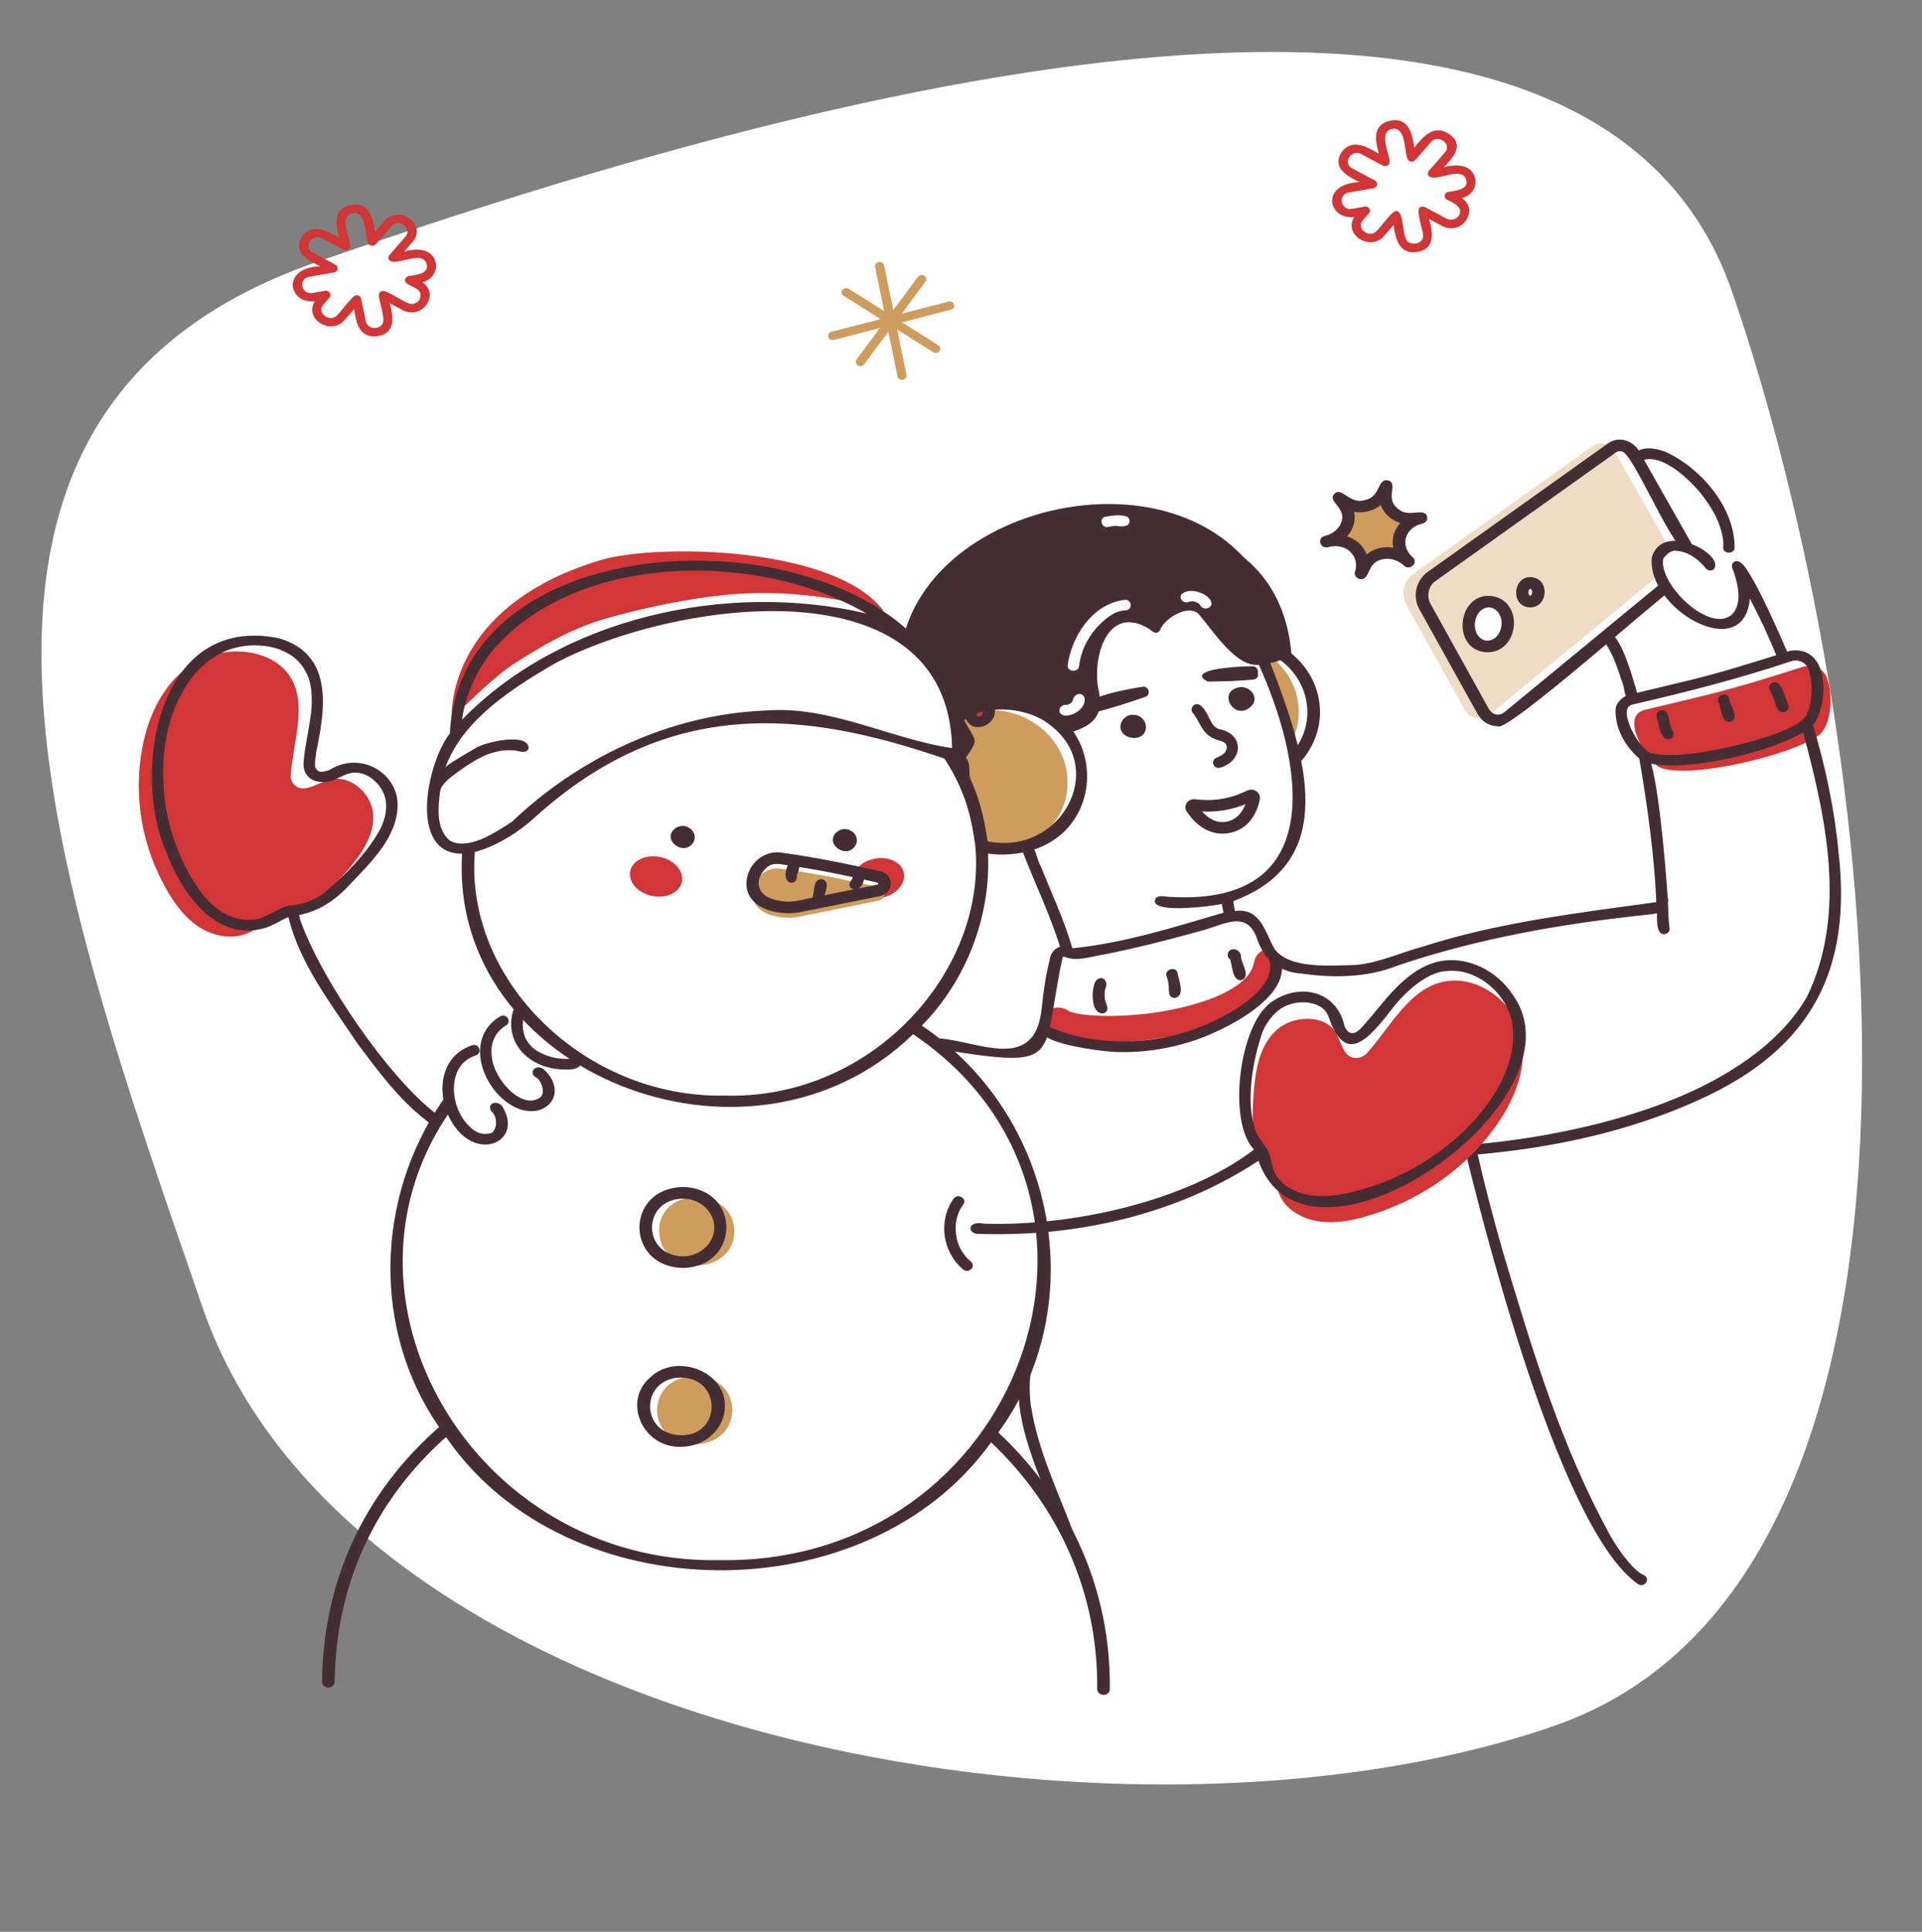 <svg width="393" height="395" viewBox="0 0 393 395" fill="none" xmlns="http://www.w3.org/2000/svg">
<rect x="0" y="0" width="393" height="395" fill="#808080" stroke="none"/>
<g clip-path="url(#clip0_359_9295)">
<path d="M41.397 267.268C11.051 179.302 -23.704 84.091 65.108 53.453C153.92 22.815 323.835 -28.273 354.181 59.693C384.526 147.659 406.421 322.323 317.609 352.961C228.797 383.598 71.743 355.234 41.397 267.268Z" fill="white"/>
<path d="M76.618 68.8C73.217 68.822 72.818 65.624 72.396 63.225L70.449 65.451C67.635 68.735 62.053 65.127 64.398 61.583C59.168 62.339 57.198 54.82 65.477 54.431C62.874 53.243 59.919 51.536 61.678 48.49C63.788 45.443 66.861 47.172 69.37 48.641C68.667 46.026 67.963 42.677 71.739 41.9C75.515 41.122 76.242 44.73 76.664 47.409L78.588 45.184C81.636 41.705 87.382 45.962 84.381 49.44L82.668 51.428C85.225 50.693 88.462 50.801 89.095 53.762C89.493 55.469 88.227 57.305 86.374 57.716C90.056 60.2 86.28 65.516 82.317 63.398L79.69 61.994C80.511 64.932 80.98 68.497 76.618 68.8ZM72.935 60.373C73.151 60.374 73.359 60.444 73.526 60.569C73.692 60.695 73.807 60.87 73.85 61.065L74.812 65.71C75.07 67.158 77.274 67.59 78.118 66.337C78.986 65.559 77.485 61.41 77.462 60.481C77.65 57.327 83.091 62.944 84.638 62.08C86.186 61.756 86.491 59.66 85.084 58.99L83.302 58.04C83.135 57.951 83.002 57.817 82.921 57.657C82.84 57.496 82.814 57.317 82.847 57.142C82.881 56.968 82.972 56.807 83.107 56.681C83.243 56.556 83.417 56.472 83.607 56.441C85.014 56.225 87.711 56.03 87.265 54.086C86.491 50.845 80.909 54.669 79.549 53.157C79.451 53.004 79.406 52.827 79.418 52.65C79.431 52.472 79.501 52.303 79.619 52.163L82.926 48.36C84.427 46.675 81.519 44.514 80.042 46.264L76.852 49.937C76.74 50.063 76.592 50.157 76.424 50.208C76.257 50.26 76.078 50.266 75.906 50.228C75.735 50.19 75.578 50.108 75.455 49.991C75.332 49.875 75.247 49.729 75.21 49.57C74.6 48.144 74.929 43.001 72.091 43.585C69.253 44.168 71.575 48.641 71.598 50.153C71.63 50.315 71.612 50.481 71.544 50.633C71.478 50.785 71.365 50.917 71.219 51.012C71.074 51.107 70.903 51.162 70.725 51.171C70.547 51.18 70.37 51.141 70.215 51.061L65.805 48.727C63.765 47.604 61.889 50.586 63.953 51.666L68.573 54.107C68.739 54.194 68.873 54.326 68.955 54.485C69.038 54.644 69.066 54.823 69.035 54.997C69.004 55.171 68.917 55.332 68.784 55.459C68.651 55.586 68.479 55.672 68.291 55.706L63.249 56.592C60.904 56.959 61.584 60.352 63.929 59.898L66.462 59.466C67.283 59.293 67.916 60.265 67.377 60.849L66.134 62.275C64.609 63.96 67.541 66.121 68.995 64.392C69.488 64.046 72.208 60.179 72.935 60.373Z" fill="#D13535"/>
<path d="M289.151 51.601C285.799 51.644 285.33 48.36 284.93 46.026L283.008 48.252C280.169 51.514 274.588 47.928 276.933 44.363C271.703 45.119 269.734 37.6 278.011 37.233C275.409 36.023 272.477 34.337 274.212 31.269C276.346 28.223 279.419 29.951 281.929 31.42C281.225 28.806 280.522 25.479 284.297 24.679C288.073 23.88 288.801 27.509 289.199 30.189C290.934 27.985 293.209 25.284 296.352 27.445C299.495 29.605 297.15 32.241 295.204 34.208C297.783 33.473 300.997 33.603 301.652 36.541C301.831 37.398 301.646 38.286 301.136 39.021C300.625 39.757 299.829 40.284 298.909 40.495C302.591 43.002 298.838 48.317 294.874 46.199L292.224 44.795C293.068 47.712 293.539 51.277 289.151 51.601ZM285.471 43.153C287.323 43.174 286.501 48.922 288.121 49.592C289.738 50.261 291.31 49.289 290.957 47.863C291.005 47.193 289.388 42.785 290.372 42.397C290.517 42.301 290.691 42.247 290.87 42.239C291.049 42.232 291.226 42.271 291.38 42.353L295.79 44.709C296.213 44.928 296.714 44.986 297.183 44.869C297.653 44.752 298.053 44.469 298.299 44.082C299.377 42.44 297.103 41.424 295.861 40.819C295.11 40.452 295.32 39.35 296.141 39.242C297.571 39.004 300.269 38.81 299.823 36.865C299.05 33.624 293.443 37.47 292.083 35.936C291.992 35.781 291.95 35.606 291.963 35.43C291.975 35.254 292.041 35.085 292.154 34.942L295.461 31.161C296.962 29.454 294.055 27.315 292.599 29.044L289.388 32.738C289.273 32.864 289.123 32.957 288.953 33.008C288.786 33.058 288.605 33.063 288.433 33.022C288.26 32.981 288.105 32.897 287.984 32.777C287.862 32.658 287.778 32.51 287.745 32.349C287.159 30.923 287.486 25.803 284.65 26.364C281.811 26.926 284.109 31.442 284.134 32.954C284.166 33.116 284.147 33.282 284.078 33.434C284.012 33.587 283.899 33.718 283.754 33.813C283.61 33.908 283.438 33.964 283.259 33.972C283.082 33.981 282.905 33.943 282.749 33.862L278.34 31.507C276.3 30.383 274.424 33.365 276.512 34.445L281.131 36.887C281.297 36.976 281.43 37.109 281.512 37.27C281.592 37.43 281.619 37.61 281.585 37.785C281.552 37.959 281.461 38.12 281.326 38.245C281.19 38.371 281.015 38.455 280.826 38.486L275.784 39.371C273.462 39.739 274.142 43.131 276.464 42.699L279.021 42.245C279.842 42.072 280.474 43.045 279.912 43.628L278.668 45.054C277.167 46.739 280.076 48.9 281.554 47.172C282.023 46.826 284.766 42.958 285.471 43.153Z" fill="#D13535"/>
<path d="M175.918 74.85C175.733 74.853 175.552 74.8 175.402 74.699C175.199 74.571 175.058 74.375 175.009 74.153C174.961 73.931 175.01 73.7 175.144 73.51L187.692 56.614C187.83 56.426 188.043 56.296 188.284 56.252C188.525 56.207 188.776 56.252 188.982 56.376C189.187 56.508 189.329 56.707 189.377 56.933C189.425 57.159 189.376 57.393 189.24 57.586L176.692 74.483C176.605 74.597 176.489 74.69 176.355 74.754C176.22 74.818 176.07 74.851 175.918 74.85Z" fill="#CE9C5C"/>
<path d="M170.243 69.534C170.023 69.527 169.812 69.449 169.648 69.313C169.484 69.177 169.378 68.993 169.347 68.791C169.316 68.59 169.363 68.386 169.48 68.213C169.597 68.041 169.775 67.912 169.985 67.849L193.79 61.713C193.913 61.661 194.046 61.634 194.181 61.634C194.316 61.634 194.449 61.661 194.572 61.713C194.695 61.764 194.804 61.84 194.892 61.934C194.98 62.028 195.045 62.139 195.082 62.258C195.12 62.377 195.129 62.503 195.109 62.626C195.089 62.749 195.041 62.866 194.967 62.971C194.893 63.075 194.796 63.163 194.682 63.229C194.568 63.295 194.44 63.339 194.306 63.355L170.501 69.513L170.243 69.534Z" fill="#CE9C5C"/>
<path d="M184.432 77.659C184.216 77.662 184.005 77.594 183.837 77.468C183.67 77.341 183.557 77.164 183.518 76.967L178.944 54.583C178.92 54.471 178.921 54.355 178.946 54.243C178.971 54.132 179.02 54.025 179.089 53.931C179.159 53.836 179.249 53.755 179.353 53.693C179.456 53.631 179.573 53.588 179.695 53.567C179.937 53.529 180.186 53.581 180.388 53.71C180.589 53.839 180.728 54.036 180.774 54.259L185.347 76.643C185.388 76.866 185.333 77.096 185.192 77.281C185.052 77.467 184.838 77.595 184.596 77.637L184.432 77.659Z" fill="#CE9C5C"/>
<path d="M191.374 72.171C191.182 72.174 190.993 72.121 190.835 72.019L172.494 60.481C172.291 60.354 172.149 60.158 172.101 59.936C172.053 59.714 172.101 59.483 172.236 59.293C172.379 59.104 172.595 58.974 172.841 58.929C173.086 58.885 173.34 58.93 173.55 59.055L191.89 70.615C192.045 70.721 192.16 70.869 192.22 71.038C192.28 71.208 192.282 71.39 192.226 71.56C192.17 71.73 192.057 71.88 191.905 71.989C191.753 72.099 191.567 72.162 191.374 72.171Z" fill="#CE9C5C"/>
<path d="M338.568 113.569L339.248 117.588L336.692 119.684L304.701 146.022C302.918 147.47 300.55 147.038 299.424 145.007L287.486 123.53C286.385 121.52 286.994 118.798 288.823 117.48L325.738 91.163C327.216 90.104 329.234 90.688 330.242 92.459L340.327 110.263L340.984 111.387C341.992 113.18 339.999 112.381 338.568 113.569Z" fill="#EFDCC4"/>
<path d="M306.272 148.507C304.514 148.485 302.988 147.535 302.121 145.979L290.183 124.502C288.777 121.974 289.528 118.668 291.873 116.983L328.788 90.666C330.969 89.067 333.994 90.082 335.213 92.351L345.767 110.954C345.845 111.094 345.891 111.245 345.904 111.401C345.917 111.556 345.898 111.713 345.845 111.861C345.794 112.01 345.71 112.147 345.599 112.266C345.491 112.385 345.355 112.483 345.205 112.553C342.742 114.649 333.783 91.854 331.485 92.286C331.289 92.244 331.083 92.245 330.887 92.29C330.693 92.335 330.51 92.423 330.359 92.546L293.444 118.862C292.082 119.835 291.638 121.909 292.482 123.422L304.396 144.899C305.099 146.173 306.53 146.541 307.68 145.568L339.669 119.23C339.795 119.126 339.941 119.047 340.101 118.996C340.261 118.945 340.429 118.924 340.597 118.934C340.766 118.944 340.93 118.985 341.081 119.054C341.231 119.124 341.366 119.22 341.475 119.338C341.593 119.451 341.685 119.584 341.742 119.73C341.801 119.877 341.827 120.033 341.818 120.188C341.81 120.344 341.766 120.497 341.692 120.636C341.616 120.776 341.511 120.901 341.382 121.002C339.787 121.693 307.985 150.019 306.272 148.507Z" fill="#452D34"/>
<path d="M307.726 125.042C308.877 127.138 308.336 129.968 306.459 131.394C304.585 132.82 302.051 132.302 300.878 130.163C299.706 128.024 300.293 125.172 302.215 123.767C304.139 122.363 306.554 122.968 307.726 125.042Z" fill="white"/>
<path d="M304.162 133.382C296.54 133.188 297.876 120.656 305.381 121.931C311.643 123.227 310.588 133.317 304.162 133.382ZM304.419 124.199C301.042 124.372 300.457 130.163 303.764 130.984C306.555 131.286 307.774 127.613 306.578 125.582C306.084 124.74 305.358 124.221 304.419 124.199Z" fill="#452D34"/>
<path d="M314.317 120.051C314.809 120.937 314.597 122.104 313.824 122.687C313.05 123.27 311.995 123.033 311.502 122.147C311.01 121.261 311.244 120.073 312.018 119.511C312.791 118.949 313.824 119.165 314.317 120.051Z" fill="white"/>
<path d="M312.887 124.199C308.666 124.134 309.298 117.328 313.497 118.063C316.945 118.733 316.452 124.199 312.887 124.199ZM312.933 120.375C312.465 120.505 312.371 121.563 312.865 121.823C313.356 121.715 313.474 120.613 312.933 120.375Z" fill="#452D34"/>
<path d="M278.317 117.242C279.559 112.921 275.877 109.572 271.187 110.738C275.877 109.572 277.214 104.969 273.766 101.793C277.214 104.969 282.209 103.716 283.453 99.373C282.209 103.716 285.868 107.065 290.558 105.898C285.868 107.065 284.531 111.667 287.979 114.822C284.531 111.667 279.559 112.921 278.317 117.242Z" fill="#CE9C5C"/>
<path d="M278.318 118.43C278.119 118.429 277.925 118.386 277.748 118.306C277.571 118.226 277.415 118.109 277.293 117.966C277.173 117.823 277.087 117.656 277.045 117.479C277.003 117.301 277.005 117.117 277.051 116.94C278.129 113.59 275.151 110.89 271.54 111.884C269.943 112.294 269.217 109.982 270.86 109.593C272.5 109.204 273.885 108.102 274.283 106.698C275.361 103.868 271.328 102.506 272.852 100.972C274.376 99.438 276.041 103.263 279.091 102.247C282.35 101.642 281.554 97.796 283.781 98.228C286.01 98.66 283.194 101.901 285.68 103.868C287.862 106.158 291.098 103.587 291.803 105.596C291.889 105.9 291.841 106.222 291.67 106.494C291.498 106.765 291.216 106.963 290.889 107.044C287.229 107.865 286.151 111.603 288.894 113.979C290.09 115.06 288.262 116.788 287.088 115.665C285.917 114.541 284.156 114.001 282.655 114.368C279.466 115.038 280.24 118.344 278.318 118.43ZM275.432 109.68C276.357 109.974 277.199 110.457 277.895 111.093C278.588 111.729 279.118 112.502 279.443 113.353C280.175 112.757 281.047 112.324 281.99 112.088C282.935 111.852 283.924 111.819 284.884 111.992C284.696 111.108 284.726 110.195 284.974 109.324C285.221 108.452 285.68 107.643 286.315 106.957C285.395 106.659 284.558 106.174 283.867 105.538C283.177 104.903 282.651 104.132 282.328 103.284C281.587 103.875 280.71 104.304 279.763 104.54C278.819 104.775 277.826 104.811 276.862 104.645C277.056 105.529 277.028 106.443 276.78 107.315C276.533 108.188 276.072 108.996 275.432 109.68Z" fill="#452D34"/>
<path d="M342.226 112.597C342.367 112.618 342.392 112.597 342.344 112.597H342.226Z" fill="#452D34"/>
<path d="M353.931 125.82C353.837 125.841 353.789 125.885 353.789 125.906L353.883 125.842L353.931 125.82Z" fill="#452D34"/>
<path d="M340.022 114.368V114.303H339.999L340.022 114.368Z" fill="#452D34"/>
<path d="M347.434 100.475C349.966 103.608 351.679 106.504 352.265 110.004V109.853C352.382 110.546 352.406 111.25 352.336 111.948C352.311 113.331 354.681 113.353 354.681 111.948C354.729 104.04 348.16 95.96 340.679 92.438C333.995 89.866 332.612 94.728 336.012 94.08C339.765 92.87 344.807 97.429 347.434 100.475Z" fill="#452D34"/>
<path d="M264.127 151.683L258.218 133.166C261.451 135.085 263.828 138.011 264.914 141.411C266 144.811 265.72 148.457 264.127 151.683Z" fill="#CE9C5C"/>
<path d="M218.205 158.489C218.003 156.56 217.39 154.686 216.401 152.974C215.41 151.263 214.065 149.748 212.44 148.516C210.816 147.284 208.943 146.359 206.931 145.794C204.918 145.229 202.803 145.035 200.709 145.223C198.059 145.46 196.441 145.676 194.775 146.606C195.244 148.421 197.731 149.652 197.989 151.575C198.153 152.699 197.871 154.708 196.675 154.578C195.878 155.659 200.451 172.62 200.92 172.879C202.586 173.83 202.257 174.176 204.321 173.981C213.117 173.203 219.074 166.613 218.205 158.489Z" fill="#CE9C5C"/>
<path d="M262.86 133.339C258.427 92.222 190.648 105.942 198.669 146.843C200.006 148.442 201.858 147.362 202.257 145.698C198.903 107.044 254.651 98.466 262.86 133.339Z" fill="#D13535"/>
<path d="M269.827 144.056C269.408 140.008 267.325 136.26 264.011 133.577C264.03 133.499 264.039 133.419 264.034 133.339C259.999 91.076 191.046 105.207 197.097 144.488C192.688 146.433 195.01 148.399 196.675 151.618C195.502 153.196 194.33 154.665 195.315 156.112C196.3 157.56 195.315 158.856 196.065 160.283C198.012 164.453 198.739 168.601 199.161 171.086C199.419 174.651 201.319 174.521 204.087 174.737C228.877 175.256 228.033 141.204 203.407 142.695C203.687 133.145 207.228 123.854 215.344 118.128C227.212 109.55 247.357 110.933 256.646 122.514C259.039 125.517 260.913 128.607 261.5 131.913C259.903 131.012 258.149 130.369 256.316 130.012C256.147 129.963 255.968 129.948 255.791 129.966C255.613 129.985 255.444 130.037 255.29 130.119C255.135 130.201 255.002 130.312 254.897 130.444C254.79 130.576 254.716 130.727 254.678 130.887C254.638 131.047 254.636 131.213 254.67 131.373C254.705 131.534 254.773 131.687 254.874 131.822C254.975 131.957 255.107 132.071 255.257 132.157C255.41 132.244 255.577 132.3 255.754 132.323C258.799 132.934 261.551 134.421 263.618 136.569C265.683 138.717 266.954 141.415 267.247 144.272C267.447 146.047 267.259 147.84 266.695 149.547C266.131 151.254 265.201 152.84 263.963 154.211C263.746 154.456 263.641 154.77 263.672 155.085C263.702 155.4 263.866 155.691 264.127 155.896C264.363 156.062 264.651 156.152 264.948 156.156C265.14 156.155 265.329 156.115 265.504 156.041C265.678 155.966 265.832 155.858 265.956 155.724C267.405 154.11 268.493 152.249 269.158 150.246C269.823 148.244 270.05 146.14 269.827 144.056ZM203.43 145.115C207.44 144.812 211.85 145.936 214.664 148.204C226.673 157.236 216.822 175.04 201.952 172.036C201.272 168.536 200.85 164.647 198.434 159.332C197.965 157.906 198.622 156.501 197.519 154.902C200.263 150.84 199.536 151.791 197.168 147.297C197.273 147.198 197.391 147.111 197.519 147.038C198.974 150.279 203.782 148.269 203.43 145.115ZM200.732 146.281H200.709C200.686 146.325 200.662 146.325 200.592 146.389C200.521 146.454 200.521 146.433 200.521 146.454C200.521 146.46 200.519 146.465 200.515 146.469C200.51 146.473 200.504 146.476 200.498 146.476C200.504 146.476 200.51 146.473 200.515 146.469C200.519 146.465 200.521 146.46 200.521 146.454C200.401 146.51 200.266 146.531 200.132 146.516C199.998 146.501 199.873 146.449 199.771 146.368C199.748 146.238 199.701 146.065 199.677 145.914C200.136 145.744 200.606 145.6 201.084 145.482C200.967 145.72 200.873 146.022 200.732 146.26C200.592 146.498 200.756 146.238 200.732 146.281ZM216.353 114.865C205.893 120.548 201.108 132.604 201.037 143.04C200.464 143.166 199.9 143.325 199.349 143.516C196.98 115.297 232.746 98.704 254.84 117.588C244.591 109.464 228.29 107.865 216.353 114.865Z" fill="#452D34"/>
<path d="M200.521 146.455L200.593 146.389C200.577 146.389 200.553 146.411 200.521 146.455Z" fill="#452D34"/>
<path d="M256.411 196.885C256.387 196.95 256.387 197.036 256.364 197.122L256.482 196.388C256.375 197.094 256.169 197.783 255.87 198.44L256.152 197.792C255.817 198.533 255.375 199.231 254.84 199.866L255.308 199.305C254.546 200.196 253.664 200.995 252.681 201.681L253.268 201.27C251.477 202.502 249.521 203.519 247.452 204.296L248.155 204.015C243.77 205.721 239.102 206.693 234.41 207.299L235.186 207.19C230.589 207.731 225.922 207.969 221.325 207.45L222.098 207.536C220.738 207.364 219.353 207.125 218.088 206.628L218.791 206.909C215.227 204.166 210.935 208.378 214.734 211.014C220.27 213.803 227.07 213.218 233.145 212.808C242.69 211.706 253.643 209.805 259.953 202.524C266.401 194.314 257.255 191.527 256.411 196.885Z" fill="#D13535"/>
<path d="M336.294 145.158C347.714 142.37 352.429 141.593 368.564 136.364C369.052 136.204 369.566 136.135 370.083 136.16C370.599 136.186 371.104 136.306 371.568 136.513C372.033 136.72 372.449 137.01 372.792 137.367C373.133 137.723 373.395 138.139 373.561 138.589C374.944 142.349 374.405 148.507 371.871 150.365C366.478 154.384 345.228 159.461 339.389 156.912C336.997 155.875 330.992 146.454 336.294 145.158Z" fill="#D13535"/>
<path d="M109.64 220.305C110.718 221.019 111.07 222.725 111 223.331C110.959 223.536 110.904 223.738 110.836 223.936C110.837 223.919 110.846 223.903 110.859 223.892C110.851 223.901 110.844 223.912 110.84 223.922C110.836 223.935 110.835 223.945 110.836 223.957C110.789 224.043 110.789 224.043 110.789 224.001C110.743 224.099 110.688 224.192 110.625 224.282C106.872 227.264 101.079 220.76 100.587 216.309C100.477 215.549 100.461 214.78 100.54 214.019V214.084C100.68 212.989 101.124 211.948 101.83 211.058C102.288 210.523 102.834 210.056 103.448 209.675C104.761 208.984 103.565 207.104 102.275 207.817C95.028 212.095 98.335 222.315 104.597 226.011C110.859 229.705 116.441 224.108 111.586 219.031C109.686 216.957 107.81 219.486 109.64 220.305Z" fill="#452D34"/>
<path d="M110.836 223.957L110.789 224.022L110.836 223.978V223.957Z" fill="#452D34"/>
<path d="M100.539 214.019C100.563 213.933 100.563 213.868 100.539 214.019V214.019Z" fill="#452D34"/>
<path d="M100.797 227.566C100.936 227.767 101.061 227.976 101.172 228.192C100.961 227.804 101.266 228.366 101.266 228.452C101.266 228.538 101.36 228.905 101.407 229.013V229.185C101.43 229.473 101.43 229.763 101.407 230.051C101.243 230.763 101.243 230.763 100.891 231.304C100.539 231.844 100.75 231.476 100.352 231.693C99.868 231.836 99.357 231.888 98.85 231.844C97.866 231.671 97.866 231.649 97.045 231.195L96.787 231.023C93.058 228.171 91.861 222.574 93.597 218.924C94.254 217.713 94.864 217.086 95.849 216.46C96.282 216.197 96.746 215.979 97.232 215.812C98.686 215.423 98.053 213.327 96.599 213.715C88.531 216.33 89.164 226.853 94.23 231.8C99.296 236.748 106.356 232.773 102.955 226.658C101.923 224.433 98.897 225.751 100.797 227.566Z" fill="#452D34"/>
<path d="M116.769 216.611L116.91 216.439C117.003 216.416 117.168 216.33 117.027 216.374H116.957C116.277 216.569 115.549 216.546 114.353 216.439C112.524 216.244 109.663 215.293 108.208 213.478L108.326 213.587C107.953 213.159 107.646 212.687 107.411 212.181C107.599 212.527 107.434 212.225 107.388 212.116C107.194 211.65 107.061 211.165 106.989 210.668V210.626H106.965V210.54C106.879 209.793 106.887 209.038 106.989 208.292C107.012 208.097 106.989 208.357 106.989 208.378C107.059 207.429 107.974 205.895 106.496 205.484C106.198 205.416 105.883 205.458 105.617 205.598C105.351 205.739 105.153 205.969 105.066 206.241C102.72 213.047 108.208 218.75 115.667 218.685C120.615 218.966 119.044 214.645 116.769 216.611Z" fill="#452D34"/>
<path d="M106.989 210.692C107.012 210.518 106.966 210.496 106.966 210.562C106.962 210.599 106.97 210.637 106.989 210.671V210.692Z" fill="#452D34"/>
<path d="M210.818 287.567C210.56 286.293 210.419 282.534 210.724 281.128C211.029 279.724 208.8 279.206 208.45 280.546C207.253 289.879 211.404 298.933 214.711 307.576C215.626 309.887 216.565 312.199 217.455 314.533C217.542 314.803 217.74 315.033 218.007 315.175C218.274 315.316 218.588 315.356 218.885 315.289C219.472 315.116 219.918 314.533 219.706 313.948C216.47 305.263 212.248 296.728 210.818 287.567Z" fill="#452D34"/>
<path d="M249.938 170.459C246.044 170.459 243.558 167.348 242.644 165.922C242.472 165.661 242.381 165.362 242.381 165.058C242.381 164.753 242.472 164.454 242.644 164.193C242.821 163.935 243.072 163.725 243.37 163.588C243.669 163.451 244 163.392 244.332 163.416L245.387 163.523C248.37 163.785 251.372 163.284 254.066 162.076L255.051 161.644C255.344 161.507 255.672 161.449 256 161.475C256.327 161.502 256.64 161.613 256.903 161.795C257.164 161.98 257.368 162.225 257.489 162.506C257.613 162.787 257.653 163.094 257.608 163.394C257.255 165.252 255.941 169.638 251.087 170.373C250.708 170.433 250.323 170.462 249.938 170.459ZM245.787 165.922C246.888 167.154 248.53 168.363 250.664 168.039C252.799 167.715 254.112 165.965 254.676 164.431C251.885 165.579 248.837 166.091 245.787 165.922Z" fill="#452D34"/>
<path d="M231.854 146.195L231.715 146.152C229.884 146.065 228.501 148.096 229.345 149.587C230.189 151.078 233.146 151.51 234.06 149.739C234.975 147.967 233.403 146.13 231.854 146.195Z" fill="#452D34"/>
<path d="M254.395 140.556L253.855 140.469C248.413 140.966 252.425 147.988 255.966 144.272C257.349 142.716 255.896 140.793 254.395 140.556Z" fill="#452D34"/>
<path d="M233.691 140.412C231.628 140.724 220.984 142.524 221.64 144.895C221.717 145.08 221.842 145.245 222.005 145.374C222.168 145.503 222.365 145.592 222.575 145.634C222.715 145.727 222.879 145.788 223.05 145.811C223.223 145.833 223.398 145.817 223.561 145.765C227.129 144.832 230.667 143.75 234.127 142.51C235.38 142.149 235.012 140.304 233.691 140.412Z" fill="#452D34"/>
<path d="M257.192 137.564C257.196 137.521 257.224 137.458 257.229 137.393C257.255 136.832 256.812 136.236 256.155 136.231C255.496 136.226 249.745 136.346 247.153 137.218L247.128 137.216C245.65 137.715 245.119 138.413 246.942 139.37C250.075 139.34 253.211 139.244 256.319 138.952C257.13 138.838 257.377 138.141 257.192 137.564Z" fill="#452D34"/>
<path d="M244.027 145.914C245.81 148.356 245.833 150.603 249.679 151.51C249.953 151.597 250.208 151.728 250.429 151.899C250.218 151.618 250.57 152.137 250.664 152.137C250.759 152.137 250.525 151.921 250.641 152.115L250.759 152.31C250.734 152.31 250.664 152.05 250.734 152.266C250.776 152.379 250.809 152.495 250.829 152.612C250.875 152.763 250.829 152.396 250.829 152.547V153.066C250.852 152.936 250.852 152.893 250.829 152.979C250.786 153.33 250.629 153.661 250.384 153.93L250.454 153.844C250.454 153.952 249.727 154.47 249.961 154.297C249.658 154.514 249.326 154.695 248.976 154.838H249.046C247.452 155.14 247.898 157.344 249.492 156.977C254.276 155.551 254.464 150.062 249.281 149.09C248.993 148.98 248.717 148.842 248.46 148.68L248.578 148.744C247.381 147.859 247.052 145.72 245.692 144.423C244.332 143.127 242.971 144.942 244.027 145.936V145.914Z" fill="#452D34"/>
<path d="M212.787 177.071C211.966 175.883 211.686 172.123 209.785 172.49C209.223 172.663 208.755 173.247 208.964 173.808C211.662 180.766 214.969 187.529 217.079 194.659C217.455 196.02 219.729 195.458 219.331 194.098C217.666 188.262 215.039 182.71 212.787 177.071Z" fill="#452D34"/>
<path d="M251.064 195.567C251.148 195.819 251.322 196.039 251.556 196.193C252.002 197.769 252.049 200.73 253.901 200.407C255.802 199.607 253.831 197.036 253.76 195.632C253.76 193.708 250.712 193.492 251.064 195.567ZM251.345 195.632L251.44 195.825C251.398 195.765 251.367 195.7 251.345 195.632Z" fill="#452D34"/>
<path d="M225.922 204.273C225.836 203.648 225.844 203.017 225.945 202.394C226.977 200.017 224.725 199.261 223.927 200.816C223.131 202.373 222.99 207.385 225.592 207.213C227.305 206.651 225.874 204.9 225.922 204.273Z" fill="#452D34"/>
<path d="M238.516 199.521C238.725 200.133 238.874 200.763 238.962 201.4C238.939 201.314 238.939 201.205 238.914 201.119C239.173 202.113 238.539 203.971 240.204 204.057C242.455 203.669 241.002 200.342 240.768 198.936C240.533 197.532 238.093 198.159 238.516 199.521Z" fill="#452D34"/>
<path d="M340.445 145.352C340.245 145.248 340.014 145.201 339.786 145.216C339.557 145.23 339.336 145.307 339.155 145.436C338.972 145.565 338.835 145.74 338.759 145.941C338.685 146.141 338.675 146.357 338.732 146.562C339.155 147.988 339.296 150.365 340.75 151.121C342.296 151.359 342.392 149.933 342.039 149.479C341.241 148.269 341.477 146.217 340.445 145.352Z" fill="#452D34"/>
<path d="M351.303 143.386C352.006 144.574 351.796 147.859 353.837 147.578C355.806 146.757 353.673 144.207 353.555 142.803C353.437 141.398 350.88 142.025 351.303 143.386Z" fill="#452D34"/>
<path d="M363.242 139.518C363.015 139.467 362.779 139.477 362.56 139.548C362.339 139.618 362.149 139.746 362.006 139.916C361.865 140.085 361.779 140.289 361.762 140.503C361.743 140.716 361.792 140.93 361.905 141.117C362.187 141.701 362.373 142.111 362.701 142.868C363.031 143.624 363.242 145.914 364.907 145.59C365.469 145.417 365.915 144.834 365.703 144.272C365 142.889 364.673 140.275 363.242 139.518Z" fill="#452D34"/>
<path d="M335.73 152.504C335.543 152.244 335.659 152.44 335.73 152.504V152.504Z" fill="#452D34"/>
<path d="M375.929 174.219C375.108 165.447 373.256 156.761 370.723 148.269C374.03 143.905 374.194 131.891 366.078 133.058L365.423 133.253C364.391 130.919 359.394 119.1 356.439 115.449L356.346 115.492C355.384 114.152 353.93 114.757 354.165 116.032C355.268 118.863 356.557 123.616 353.93 125.82H353.953C353.907 125.82 353.812 125.906 353.789 125.906C353.511 126.087 353.212 126.239 352.898 126.36H352.968C347.903 128.024 339.178 118.949 340.092 114.282L340.374 113.85C340.609 113.572 340.877 113.318 341.171 113.094L341.077 113.18C341.412 112.918 341.805 112.726 342.226 112.618H342.203C344.782 112.597 346.706 113.915 348.442 115.773C348.794 116.378 349.545 116.961 350.318 116.507C353.227 113.612 340.092 106.396 337.77 113.871C336.528 124.48 356.628 136.018 357.799 122.406C359.817 126.187 361.575 130.012 363.194 133.944C363.194 133.947 363.194 133.95 363.196 133.952C363.198 133.955 363.198 133.957 363.202 133.959C363.204 133.961 363.206 133.963 363.21 133.964C363.211 133.965 363.215 133.966 363.217 133.966C357.519 135.737 351.82 137.531 346.004 138.957C342.251 139.886 338.498 140.75 334.745 141.658C333.949 139 331.133 128.261 328.295 129.428C327.78 129.731 327.521 130.401 327.874 130.897C329.821 133.728 330.617 136.213 331.602 139.216C332.025 139.929 332.048 141.312 332.448 142.284C331.392 142.803 330.405 144.013 330.36 144.92C330.101 148.615 332.211 152.591 335.191 155.097C336.833 164.582 338.334 175.515 338.662 184.46C322.62 186.686 306.437 188.566 291.004 193.534C286.408 194.766 282.045 196.862 277.237 197.316C272.312 197.402 263.729 198.245 260.633 194.075C258.686 190.747 257.817 185.519 252.47 186.276C252.495 185.756 252.213 184.871 252.19 184.244C273.907 176.163 267.247 154.859 259.741 135.564C261.288 135.305 263.048 134.765 262.86 133.339C257.162 89.261 193.274 97.904 184.831 129.882C190.319 133.879 194.517 142.435 195.901 152.223C196.065 153.39 193.392 153.217 194.048 154.233C193.884 155.464 192.969 157.647 196.933 156.977C196.276 154.643 195.62 154.881 197.918 152.05C198.598 151.143 195.057 147.448 195.924 146.713C202.187 141.55 213.726 143.861 218.205 149.933C226.227 147.945 225.171 143.71 224.421 139.972C223.647 132.648 227.189 123.659 235.138 128.694C236.007 129.579 236.944 129.688 237.32 128.542C238.609 126.036 243.301 123.465 245.201 125.669C248.226 129.234 252.775 136.45 257.396 135.932C266.051 154.967 272.29 185.217 239.43 183.402C238.282 183.423 236.241 182.689 236.123 184.309C236.357 186.772 247.687 185.303 249.843 184.849C249.913 185.433 250.079 186.037 250.173 186.621C240.04 189.58 229.791 192.866 219.19 193.903H219.144C218.98 193.924 219.003 193.838 219.144 193.88C216.822 192.736 214.804 194.184 214.593 196.474C213.772 199.651 213.351 202.804 212.998 206.176C211.661 219.463 200.099 212.873 191.914 212.311C190.46 211.944 189.803 214.061 191.281 214.386C207.956 217.108 212.154 217.411 214.077 212.116C217.267 214.04 226.789 215.163 228.642 215.121C233.195 215.231 237.735 214.647 242.08 213.392C248.344 211.793 262.227 205.181 262.109 198.052C263.298 198.636 264.611 198.975 265.955 199.045C272.594 200.017 279.513 199.931 285.75 197.446C302.215 191.871 319.454 188.847 336.856 187.032C337.515 186.988 338.166 186.888 338.803 186.729C338.78 188.673 338.803 190.986 340.21 191.028C340.795 191.007 341.453 190.553 341.382 189.949C341.171 188.199 341.148 186.448 341.054 184.698C341.121 184.251 341.098 183.797 340.984 183.359C340.936 182.365 339.601 163.135 337.629 156.156C345.487 157.711 361.529 153.93 368.683 149.76C373.396 167.218 377.712 186.858 369.456 203.863C363.57 213.996 352.006 220.997 340.75 225.34C330.337 229.403 318.116 232.039 307.492 233.357C304.701 233.703 301.888 233.984 299.072 234.135C297.571 234.135 297.525 236.339 299.072 236.295L299.823 236.251C304.678 256.021 319.665 313.475 335.027 323.975C336.317 324.666 337.536 322.808 336.199 322.116C335.833 321.948 335.488 321.746 335.168 321.511C333.244 320.086 330.992 316.974 329.398 314.231C319.242 295.907 313.285 275.879 307.351 256.13C305.452 249.475 303.694 242.799 302.145 236.058C317.766 234.675 333.362 231.304 347.457 224.865C371.005 214.235 378.627 197.662 375.929 174.219ZM245.364 210C236.357 213.694 224.373 214.019 215.414 210.323C215.174 210.202 214.924 210.102 214.663 210.021C215.414 206.779 215.883 202.134 217.29 195.674L217.643 195.632C220.175 196.734 223.202 195.523 225.829 195.156C232.277 193.859 238.657 192.26 244.966 190.49C250.009 189.322 255.004 185.605 257.137 192.239C257.473 193.206 257.947 194.129 258.545 194.982C258.564 195.117 258.612 195.247 258.69 195.361C258.766 195.477 258.869 195.577 258.991 195.653L259.177 195.783L259.343 195.977V196.019L259.389 196.063L259.53 196.279C259.614 196.504 259.677 196.736 259.718 196.971C260.258 202.545 251.978 207.343 245.364 210ZM369.574 145.828C368.237 149.868 351.983 153.368 346.167 154.081C343.822 154.341 339.601 154.751 337.183 153.844L337.324 153.887L337.183 153.822L336.949 153.693C336.501 153.334 336.094 152.936 335.73 152.504H335.753C333.642 150.127 332.143 146.238 332.752 144.942C332.83 144.721 332.977 144.526 333.173 144.38H333.103L333.198 144.337C333.191 144.337 333.185 144.339 333.181 144.343C333.177 144.347 333.173 144.353 333.173 144.358L333.267 144.294L333.455 144.186L333.573 144.142C333.693 144.12 333.812 144.083 333.924 144.034C344.923 141.506 355.83 138.698 366.479 135.132C366.816 135.061 367.164 135.039 367.509 135.068L368.189 135.24C368.193 135.24 368.197 135.241 368.199 135.242C368.203 135.243 368.204 135.245 368.206 135.247C368.208 135.249 368.21 135.251 368.212 135.254C368.212 135.256 368.214 135.259 368.214 135.262C368.26 135.284 368.307 135.305 368.307 135.284C368.484 135.369 368.656 135.463 368.824 135.564L368.869 135.608C369.039 135.748 369.195 135.9 369.34 136.062H369.363C369.492 136.219 369.595 136.394 369.667 136.58C369.967 137.334 370.17 138.117 370.277 138.914C370.652 141.355 370.277 144.229 369.574 145.828Z" fill="#452D34"/>
<path d="M217.783 146.325C219.847 146.389 222.38 144.423 221.675 142.435C220.831 141.29 219.448 142.133 219.353 143.3L219.471 143.041C219.382 143.248 219.264 143.445 219.119 143.624L219.307 143.408C219.136 143.602 218.938 143.776 218.721 143.926L218.955 143.753C218.753 143.901 218.534 144.024 218.298 144.121L218.58 144.013C218.353 144.096 218.117 144.154 217.877 144.186L218.204 144.142C216.446 143.883 215.977 146.173 217.783 146.325Z" fill="white"/>
<path d="M220.645 136.105C220.837 134.685 221.239 133.297 221.841 131.978C222.422 130.773 223.154 129.634 224.023 128.585C224.327 128.153 226.179 126.425 226.577 126.187C227.172 125.759 227.817 125.396 228.501 125.107C228.29 125.193 228.454 125.128 228.501 125.128C228.998 124.931 229.532 124.822 230.073 124.804C231.574 124.804 231.574 122.622 230.073 122.644C223.247 123.4 219.051 130.336 218.3 136.105C218.275 137.487 220.62 137.509 220.645 136.105Z" fill="white"/>
<path d="M226.648 107.735L227.564 107.584L227.259 107.627C228.337 107.325 229.697 107.973 230.635 107.303C230.76 107.186 230.854 107.045 230.911 106.89C230.968 106.735 230.985 106.57 230.962 106.408C230.94 106.245 230.879 106.09 230.781 105.953C230.682 105.816 230.553 105.702 230.4 105.617C229.017 105.185 227.446 105.401 226.038 105.661C224.632 105.92 225.194 108.102 226.648 107.735Z" fill="white"/>
<path d="M242.879 123.119C243.111 123.031 243.357 122.973 243.607 122.946L243.302 122.989C243.58 122.946 243.866 122.946 244.146 122.989L243.841 122.946C244.066 122.966 244.289 123.017 244.496 123.097C244.614 123.119 244.826 123.249 244.473 123.076C245.108 123.378 244.942 123.27 245.388 123.681C245.458 123.746 245.529 123.897 245.342 123.616C245.974 125.129 248.344 124.308 247.569 122.817C246.795 121.326 243.254 119.943 241.566 121.542C241.025 122.32 241.917 123.422 242.879 123.119Z" fill="white"/>
<path d="M89.938 161.968C89.933 161.888 89.941 161.808 89.962 161.73V161.881C89.999 161.653 90.062 161.428 90.15 161.212C90.9 159.656 92.706 158.532 94.371 157.301C95.638 156.372 97.866 154.967 99.695 154.254C100.047 154.06 102.369 153.476 102.721 153.476C103.584 153.372 104.458 153.365 105.324 153.455C106.262 153.606 107.693 154.211 108.091 152.979C108.068 149.695 99.132 151.726 97.303 152.936C93.691 155.14 88.226 157.625 87.616 161.968C87.593 163.351 89.938 163.372 89.962 161.968H89.938Z" fill="#452D34"/>
<path d="M140.738 169.184C139.214 168.255 136.962 169.574 137.127 171.216C137.291 172.858 139.706 174.176 141.208 172.901C142.708 171.626 142.005 169.768 140.738 169.184Z" fill="#452D34"/>
<path d="M173.902 169.833C172.378 168.904 170.15 170.2 170.291 171.864C170.431 173.527 172.894 174.824 174.371 173.527C175.849 172.231 175.192 170.416 173.902 169.833Z" fill="#452D34"/>
<path d="M181.172 180.118C181.735 181.803 176.833 183.747 179.038 183.704C179.65 183.701 180.259 183.614 180.844 183.445C183.705 182.624 185.441 180.226 184.714 178.108C183.986 175.991 181.102 174.91 178.24 175.731C176.853 176.098 175.655 176.91 174.863 178.022C174.23 178.972 180.844 179.102 181.172 180.118Z" fill="#D13535"/>
<path d="M139.351 180.603C140.023 178.459 138.236 176.101 135.362 175.337C132.487 174.572 129.612 175.69 128.94 177.834C128.269 179.978 130.054 182.336 132.929 183.101C135.804 183.865 138.679 182.747 139.351 180.603Z" fill="#D13535"/>
<path d="M162.387 187.636C149.464 188.09 153.568 176.812 159.455 177.611C166.608 178.562 173.761 180.074 179.672 181.392C181.267 181.738 181.243 183.834 179.625 184.158L162.387 187.636Z" fill="#CE9C5C"/>
<path d="M180 178.151C173.597 176.725 166.725 175.278 159.665 174.327C157.555 174.046 155.444 174.932 154.037 176.704C152.629 178.475 152.16 181.111 153.169 183.034C153.849 184.331 155.725 186.513 160.862 186.728H161.307C162.136 186.727 162.962 186.641 163.77 186.471L179.929 183.229C180.558 183.105 181.122 182.787 181.528 182.327C181.933 181.867 182.155 181.293 182.157 180.701C182.178 180.111 181.973 179.532 181.579 179.067C181.184 178.601 180.626 178.277 180 178.151ZM162.925 178.972V179.016V178.972ZM163.207 184.158C162.476 184.306 161.727 184.371 160.979 184.352C158.164 184.223 156.218 183.402 155.491 182.019C154.764 180.636 155.139 179.34 156.101 178.108C157.062 176.876 157.883 176.66 158.892 176.66H159.29L161.073 176.92C159.337 181.241 163.301 181.306 162.925 178.994C162.949 179.08 162.949 179.145 162.972 179.232C162.953 179.132 162.945 179.031 162.949 178.929C163.195 178.406 163.361 177.853 163.441 177.287C167.147 177.87 170.806 178.583 174.324 179.34V179.512L174.253 179.729C174.223 179.798 174.184 179.863 174.136 179.923C173.222 180.982 173.831 181.76 174.676 181.825L168.601 183.056C168.976 181.781 169.563 180.334 168.202 179.772C166.115 179.534 166.655 182.3 166.115 183.553L163.207 184.158ZM179.39 180.895L175.496 181.673C175.942 181.457 176.341 181.025 176.528 180.312C176.594 180.166 176.641 180.014 176.669 179.858L179.39 180.463C179.46 180.463 179.577 180.506 179.577 180.679C179.581 180.705 179.578 180.731 179.571 180.756C179.563 180.78 179.55 180.803 179.533 180.823C179.515 180.843 179.494 180.86 179.469 180.873C179.444 180.885 179.418 180.893 179.39 180.895Z" fill="#452D34"/>
<path d="M54.758 188.782C53.117 189.452 51.686 190.489 49.997 191.051C46.925 192.088 43.383 191.267 40.686 189.538C37.989 187.81 36.09 185.26 34.495 182.624C28.889 173.218 27.062 162.293 29.335 151.77C30.742 145.309 34.026 138.806 40.1 135.327C46.174 131.848 55.345 132.561 59.168 138.136C62.991 143.71 59.942 151.618 59.449 158.424C59.411 158.809 59.463 159.197 59.6 159.562C59.738 159.927 59.958 160.261 60.246 160.542C62.076 162.27 64.796 160.196 67.189 159.483C71.598 158.144 76.124 162.378 76.335 166.635C76.546 170.891 73.826 174.781 70.941 178.108C68.943 180.427 66.797 182.635 64.515 184.72C62.123 186.858 61.607 186.081 58.276 186.362C57.948 186.383 55.04 188.673 54.758 188.782Z" fill="#D13535"/>
<path d="M89.352 227.89C79.314 220.305 65.523 199.909 61.395 188.111C61.278 187.615 61.208 187.355 61.161 187.118C65.242 186.232 68.338 184.309 71.504 180.895C75.889 176.272 81.213 171.194 81.307 164.69C81.401 158.187 73.873 153.412 67.376 157.431C67.118 157.539 66.039 157.863 65.57 157.798L65.359 157.755H65.289L65.218 157.711L65.007 157.603C65.007 157.582 65.007 157.582 64.984 157.582L64.773 157.366C64.686 157.268 64.614 157.159 64.562 157.042C64.562 157.036 64.559 157.03 64.555 157.026C64.55 157.022 64.544 157.02 64.538 157.02C64.544 157.02 64.55 157.022 64.555 157.026C64.559 157.03 64.562 157.036 64.562 157.042H64.538C64.539 157.03 64.538 157.018 64.534 157.007C64.53 156.996 64.523 156.986 64.515 156.977C64.446 156.849 64.406 156.709 64.397 156.566C64.407 156.602 64.415 156.638 64.421 156.674C64.351 155.68 64.562 154.686 64.679 153.693C66.32 145.612 68.572 133.858 57.033 130.509C31.938 125.366 26.942 158.208 33.931 174.046C36.863 181.997 44.063 193.319 54.875 189.517C56.282 188.954 57.526 188.134 58.886 187.55H58.98C61.231 196.95 67.657 205.203 73.052 213.327C77.273 218.945 81.518 224.779 87.241 229.186C88.719 230.742 91.017 229.424 89.352 227.89ZM53.773 187.573C53.194 187.796 52.587 187.955 51.967 188.047C51.297 188.111 50.621 188.111 49.95 188.047C49.903 188.047 49.481 188.004 49.786 188.047C48.916 187.897 48.06 187.682 47.23 187.399C46.292 187.018 45.41 186.532 44.603 185.951C41.46 183.747 38.716 179.124 37.145 175.667C35.497 172.019 34.362 168.192 33.767 164.28C32.618 155.032 33.721 145.525 39.678 137.984C40.217 137.25 42.328 135.284 43.031 134.852C45.094 133.337 47.569 132.373 50.185 132.064C52.694 131.74 55.532 132.151 57.268 132.842C60.011 133.966 61.56 135.348 62.779 137.855C63.999 140.361 63.881 144.402 63.436 147.016C62.99 150.084 62.24 153.152 62.052 156.264C62.146 160.11 66.274 160.715 69.323 158.986C70.425 158.511 70.941 158.208 72.137 157.992C72.504 157.967 72.874 157.975 73.239 158.014C74.412 158.208 74.928 158.446 75.984 159.137L76.335 159.418C76.64 159.699 76.945 159.98 77.227 160.283C77.508 160.585 77.25 160.326 77.273 160.347C77.734 160.896 78.113 161.499 78.399 162.141V162.076C78.493 162.378 78.657 162.724 78.727 163.048C78.798 163.372 78.845 163.502 78.892 163.718V163.74C79.126 165.728 78.751 167.24 77.93 169.163C75.421 174.024 70.824 178.778 66.133 182.71C64.297 183.985 62.145 184.817 59.871 185.13C59.305 185.108 58.742 185.212 58.229 185.433L57.948 185.519C56.611 186.06 54.828 187.183 53.773 187.573Z" fill="#452D34"/>
<path d="M64.54 156.999C64.516 156.912 64.516 156.912 64.516 156.934C64.524 156.943 64.531 156.953 64.535 156.964C64.539 156.976 64.541 156.988 64.54 156.999Z" fill="#452D34"/>
<path d="M260.187 240.293C260.89 241.804 261.149 243.468 261.946 244.938C263.399 247.639 266.567 249.301 269.827 249.756C273.086 250.21 276.37 249.584 279.489 248.675C290.586 245.424 300.084 238.677 306.321 229.619C310.119 224.043 312.605 217.237 310.822 210.863C309.041 204.489 301.84 199.196 294.921 200.795C288.002 202.394 284.25 210.065 279.537 215.316C279.268 215.614 278.936 215.858 278.561 216.033C278.186 216.207 277.774 216.309 277.355 216.33C274.728 216.416 274.33 213.197 273.134 211.144C270.928 207.406 264.502 207.58 261.149 210.518C257.795 213.457 256.858 218.015 256.457 222.273C256.164 225.217 256.071 228.176 256.177 231.132C256.294 234.199 257.256 233.961 259.46 236.274C259.694 236.511 260.069 240.012 260.187 240.293Z" fill="#D13535"/>
<path d="M197.449 256.907C196.939 256.277 196.506 255.595 196.159 254.877C195.362 253.083 194.963 250.145 196.183 247.595L196.136 247.702C196.369 247.176 196.668 246.676 197.027 246.212C197.801 245.024 195.761 243.922 194.987 245.11C191.797 249.519 192.665 256 196.91 259.543C197.989 260.537 199.654 259.003 198.575 258.01C198.164 257.674 197.787 257.306 197.449 256.907Z" fill="#452D34"/>
<path d="M270.976 206.672C271.093 206.889 271.023 206.737 270.976 206.672V206.672Z" fill="#452D34"/>
<path d="M309.253 203.324C306.203 198.613 300.034 195.242 294.007 196.646C287.979 198.052 283.71 203.863 280.474 207.752C279.418 208.898 278.247 210.605 277.121 211.144C276.816 211.253 276.136 211.318 275.784 211.037C275.431 210.756 275.245 210.496 274.915 209.826C273.461 202.762 265.862 200.709 259.905 204.944C253.339 209.589 250.946 229.445 256.412 235.063C242.526 245.672 219.074 250.793 201.225 250.21C197.989 249.54 197.731 251.937 199.654 252.283C220.011 253.039 240.486 248.417 257.326 237.353C267.223 265.205 325.154 225.016 309.253 203.324ZM307.399 220.305C302.918 229.749 293.304 237.722 282.96 241.718C276.932 243.857 268.819 246.514 262.978 242.474C262.392 242.108 261.008 240.725 260.608 239.666C260.094 239.04 259.976 236.576 259.248 235.258C258.522 233.94 257.419 232.946 256.762 231.283C254.606 225.556 256.107 216.72 258.263 210.712C259.109 208.898 260.845 206.392 263.354 205.505L263.235 205.57C263.954 205.279 264.712 205.082 265.487 204.988L265.346 205.03C265.826 204.954 266.316 204.931 266.802 204.965C266.965 204.923 267.903 205.095 267.411 204.988C267.971 205.07 268.522 205.209 269.053 205.398C269.053 205.391 269.049 205.386 269.046 205.382C269.042 205.379 269.036 205.375 269.029 205.375C269.469 205.57 269.892 205.793 270.295 206.046L270.202 206.002C270.488 206.197 270.747 206.421 270.975 206.672H270.953C271.175 206.939 271.364 207.229 271.515 207.536C271.562 207.624 271.703 208.011 271.585 207.666C275.151 218.599 280.287 211.858 284.836 206.046C287.229 202.955 291.639 198.871 295.579 198.569C302.404 197.771 308.525 203.734 309.275 209.633C309.767 213.543 308.923 216.85 307.399 220.305Z" fill="#452D34"/>
<path d="M269.053 205.398C269.311 205.504 269.146 205.419 269.053 205.398V205.398Z" fill="#452D34"/>
<path d="M180.656 124.913C170.829 111.711 134.312 111.041 122.632 114.585C94.16 123.227 92.19 142.219 92.354 146.994C92.354 146.994 100.657 138.503 105.253 135.629C109.85 132.756 116.019 128.737 123.899 126.468C131.779 124.199 143.013 121.844 151.926 121.369C167.827 120.505 180.656 124.913 180.656 124.913Z" fill="#D13535"/>
<path d="M204.133 292.904C223.177 266.869 216.165 228.301 188.491 209.719C202.68 195.307 206.76 171.777 195.902 154.816C201.015 105.51 94.536 98.898 91.98 149.976C87.313 155.918 83.373 174.629 94.489 174.565C91.675 219.312 153.193 244.008 186.708 211.469C236.053 244.83 208.591 319.847 147.353 319.005C96.717 320.107 64.774 264.772 92.73 226.248C92.914 225.981 92.975 225.658 92.9 225.351C92.825 225.042 92.621 224.775 92.332 224.605C92.042 224.436 91.692 224.38 91.358 224.449C91.023 224.517 90.733 224.707 90.549 224.973C76.735 244.959 76.055 271.946 89.775 291.802C74.343 305.349 66.064 323.327 65.853 343.875C65.85 344.031 65.881 344.187 65.944 344.333C66.008 344.478 66.103 344.61 66.224 344.721C66.344 344.833 66.487 344.919 66.645 344.979C66.803 345.036 66.972 345.066 67.143 345.063C67.481 345.063 67.805 344.94 68.047 344.722C68.288 344.505 68.426 344.208 68.433 343.896C68.644 324.17 76.524 306.885 91.206 293.833C115.738 329.679 177.327 330.284 202.657 294.914C216.87 308.396 224.562 326.265 224.351 345.365C224.351 345.681 224.486 345.982 224.728 346.205C224.97 346.428 225.3 346.553 225.641 346.553C225.808 346.556 225.976 346.528 226.132 346.47C226.288 346.414 226.431 346.328 226.551 346.219C226.671 346.111 226.766 345.981 226.831 345.839C226.898 345.695 226.93 345.542 226.93 345.388C227.165 325.488 219.074 306.885 204.133 292.904ZM101.15 132.518C118.553 112.834 155.163 112.705 177.139 125.431C148.268 118.755 114.612 126.446 94.489 147.146C95.052 142.414 97.515 136.753 101.15 132.518ZM91.98 171.885C89.048 169.4 89.634 165.144 89.963 161.838C91.206 149.501 103.167 141.571 113.744 135.5C138.347 122.622 193.861 114.908 194.682 152.958C182.322 151.208 169.822 144.207 156.5 145.288C136.752 146.087 118.271 155.097 104.692 168.018C101.267 170.243 95.732 173.959 91.98 171.885ZM148.245 224.022C119.608 224.605 94.958 200.47 97.093 174.197C101.432 173.117 106.24 170.027 109.312 167.175C136.87 142.198 164.685 145.331 193.111 155.118C212.601 184.676 185.371 225.059 148.245 224.022Z" fill="#452D34"/>
<path d="M150.167 251.83C149.885 261.142 134.852 261.012 134.781 251.7C134.711 242.388 150.097 242.518 150.167 251.83Z" fill="#CE9C5C"/>
<path d="M149.745 288.41C149.487 297.724 134.43 297.594 134.359 288.28C134.641 278.968 149.698 279.098 149.745 288.41Z" fill="#CE9C5C"/>
<path d="M139.636 259.263C127.722 258.982 127.816 242.864 139.73 242.711C151.503 243.08 151.433 259.003 139.636 259.263ZM139.636 245.089C131.263 245.196 131.193 256.67 139.566 256.886C143.013 256.972 146.086 254.206 146.039 251.03C146.156 247.855 143.107 245.024 139.636 245.089Z" fill="#452D34"/>
<path d="M139.238 295.842C131.405 296.06 127.206 286.53 132.952 281.648C138.323 276.483 148.526 280.46 148.221 287.653C148.19 289.831 147.23 291.911 145.55 293.443C143.869 294.975 141.602 295.837 139.238 295.842ZM139.238 281.669C130.865 281.778 130.795 293.271 139.168 293.466C147.54 293.661 147.681 281.799 139.238 281.669Z" fill="#452D34"/>
</g>
<defs>
<clipPath id="clip0_359_9295">
<rect width="393" height="394.103" fill="white"/>
</clipPath>
</defs>
</svg>
